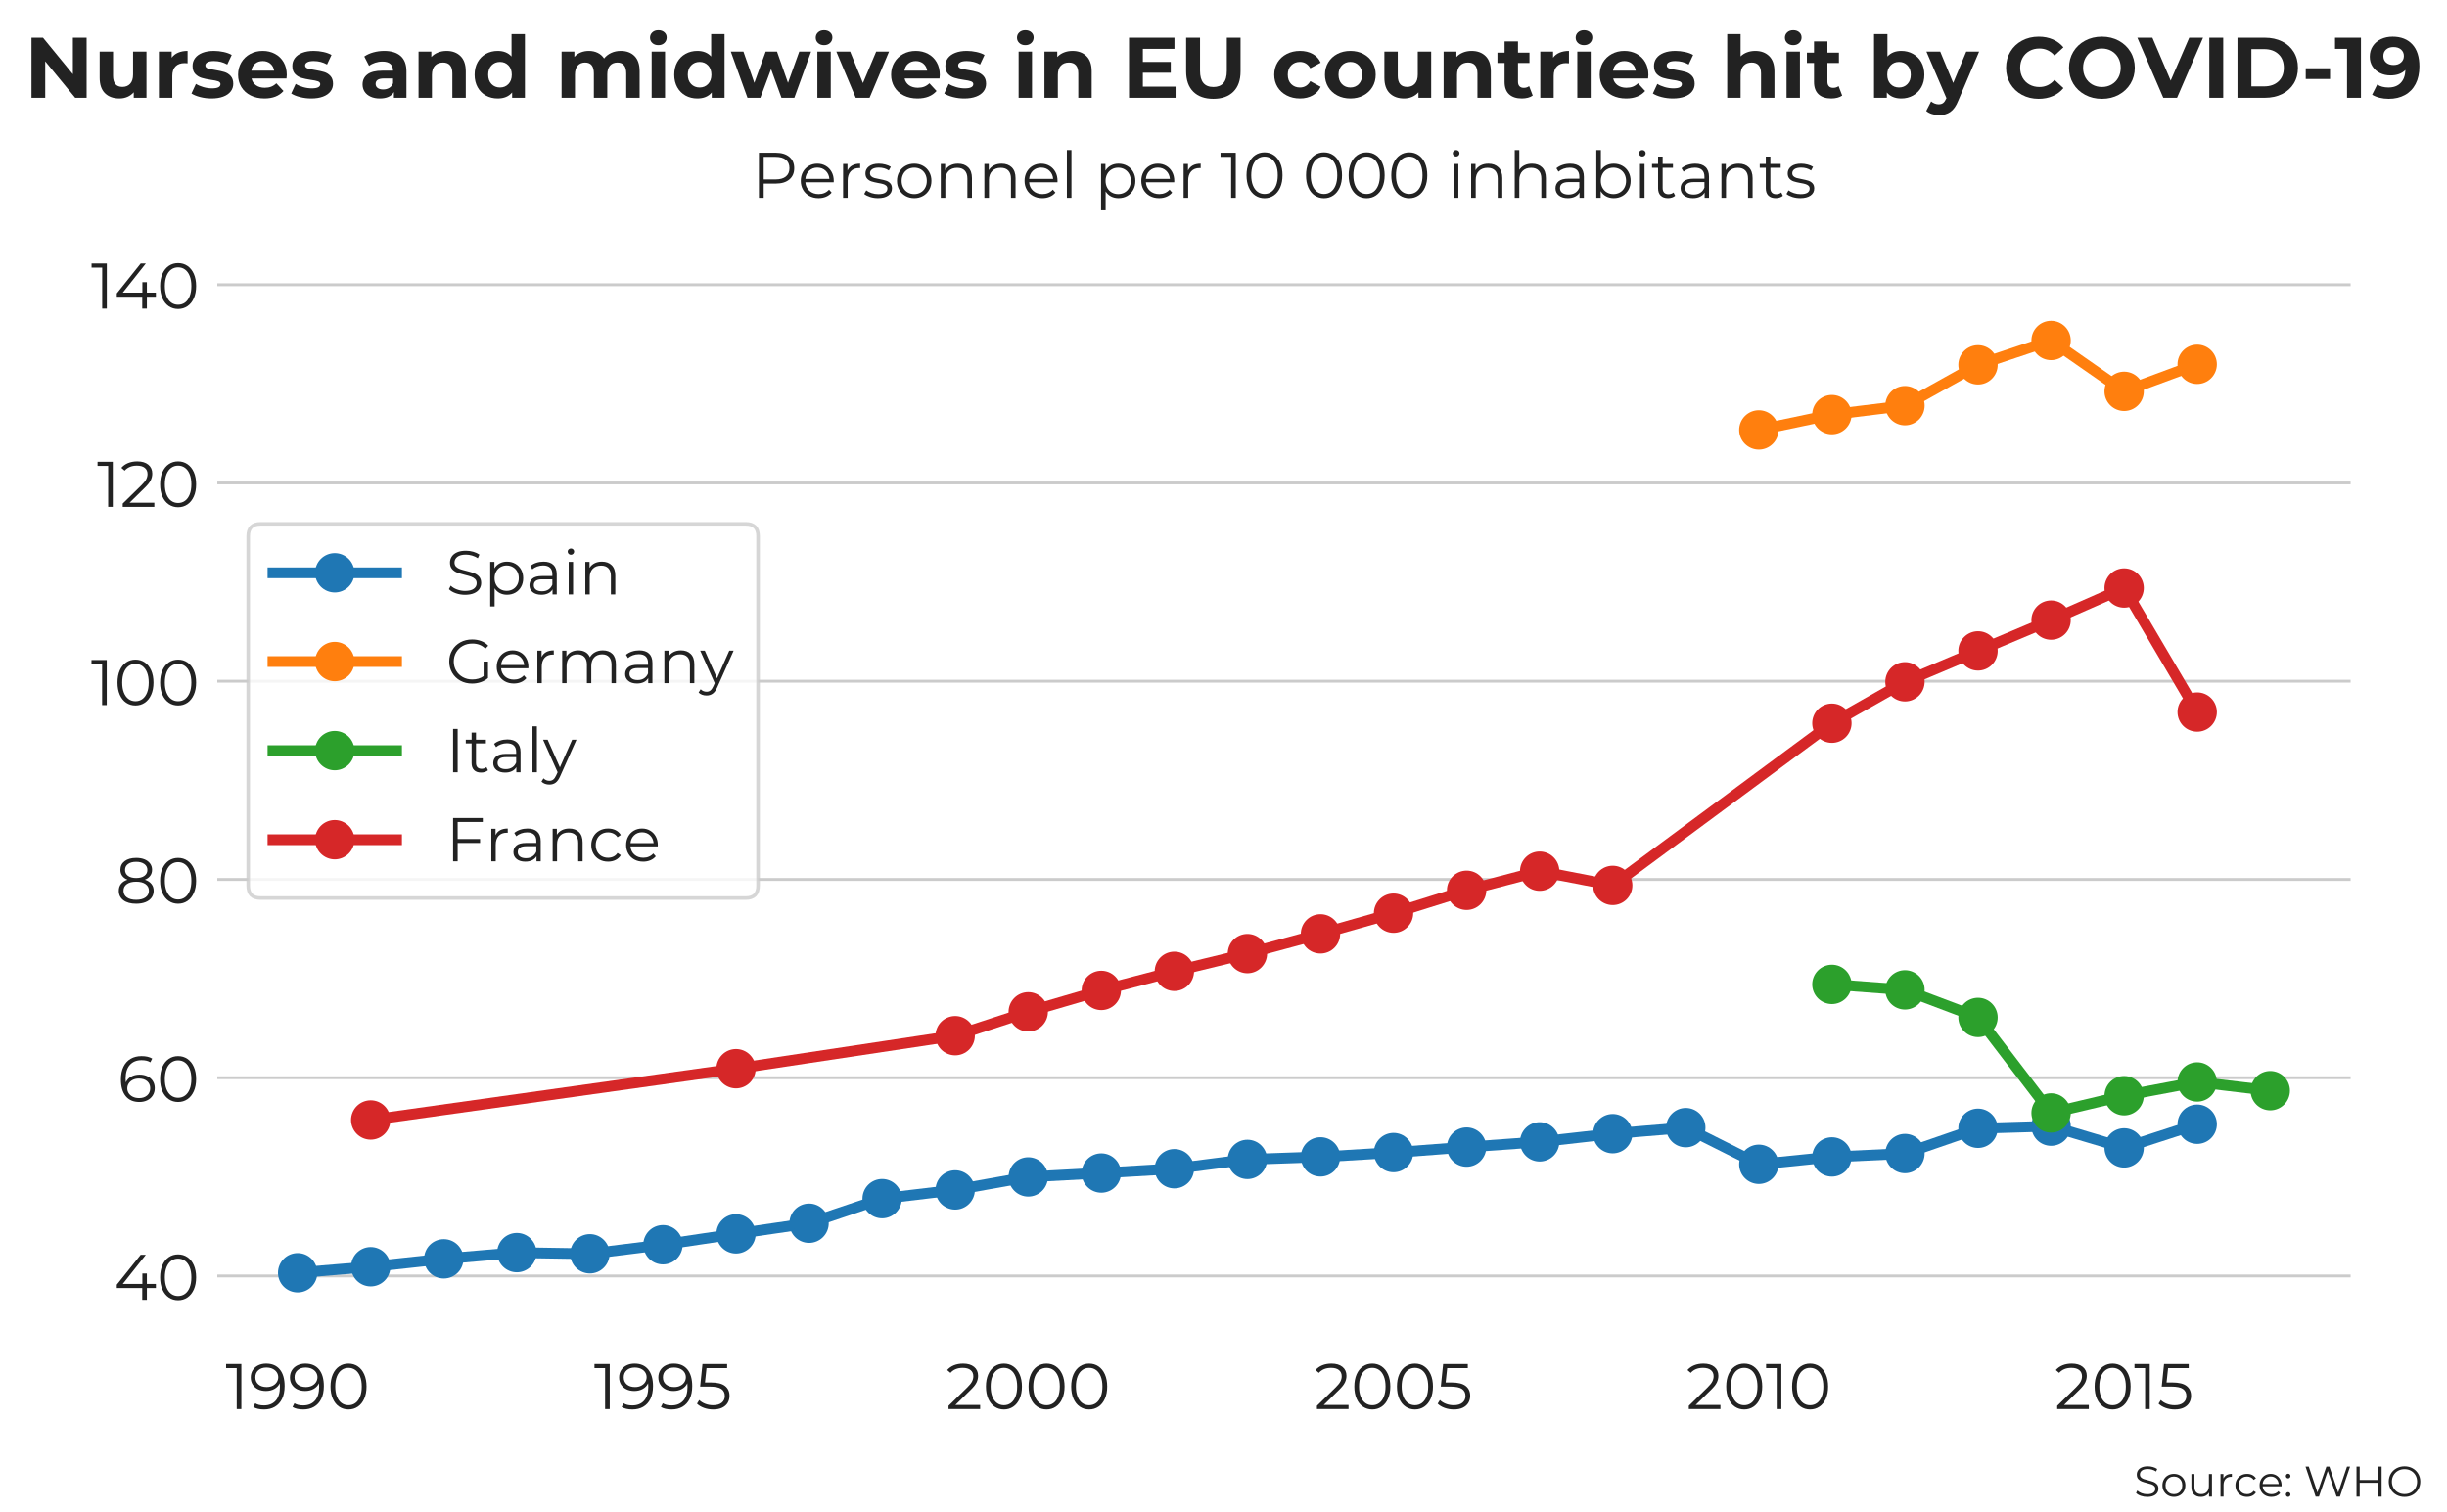 <?xml version="1.0" encoding="utf-8" standalone="no"?>
<!DOCTYPE svg PUBLIC "-//W3C//DTD SVG 1.1//EN"
  "http://www.w3.org/Graphics/SVG/1.1/DTD/svg11.dtd">
<!-- Created with matplotlib (http://matplotlib.org/) -->
<svg height="422.64pt" version="1.1" viewBox="0 0 684 422.64" width="684pt" xmlns="http://www.w3.org/2000/svg" xmlns:xlink="http://www.w3.org/1999/xlink">
 <defs>
  <style type="text/css">
*{stroke-linecap:butt;stroke-linejoin:round;}
  </style>
 </defs>
 <g id="figure_1">
  <g id="patch_1">
   <path d="M 0 422.64 
L 684 422.64 
L 684 0 
L 0 0 
z
" style="fill:#ffffff;"/>
  </g>
  <g id="axes_1">
   <g id="patch_2">
    <path d="M 60.74 370.58 
L 657.06 370.58 
L 657.06 26.94 
L 60.74 26.94 
z
" style="fill:#ffffff;"/>
   </g>
   <g id="matplotlib.axis_1">
    <g id="xtick_1">
     <g id="line2d_1"/>
     <g id="text_1">
      <!-- 1990 -->
      <defs>
       <path d="M 24.594 70 
L 24.594 0 
L 17.406 0 
L 17.406 63.594 
L 0.906 63.594 
L 0.906 70 
z
" id="Montserrat-Regular-31"/>
       <path d="M 27 70.594 
Q 40.906 70.594 48.297 61.438 
Q 55.703 52.297 55.703 35.594 
Q 55.703 23.906 51.703 15.797 
Q 47.703 7.703 40.5 3.547 
Q 33.297 -0.594 23.703 -0.594 
Q 13.297 -0.594 7.094 3.203 
L 10 9 
Q 15 5.703 23.594 5.703 
Q 35.203 5.703 41.797 13.047 
Q 48.406 20.406 48.406 34.406 
Q 48.406 37 48.094 40.094 
Q 45.5 34.406 39.797 31.25 
Q 34.094 28.094 26.703 28.094 
Q 19.797 28.094 14.438 30.688 
Q 9.094 33.297 6.094 38.047 
Q 3.094 42.797 3.094 49.094 
Q 3.094 55.5 6.188 60.391 
Q 9.297 65.297 14.75 67.938 
Q 20.203 70.594 27 70.594 
z
M 27.797 34.203 
Q 33.094 34.203 37.141 36.203 
Q 41.203 38.203 43.5 41.703 
Q 45.797 45.203 45.797 49.5 
Q 45.797 53.5 43.641 56.891 
Q 41.5 60.297 37.297 62.391 
Q 33.094 64.5 27.297 64.5 
Q 19.703 64.5 14.953 60.344 
Q 10.203 56.203 10.203 49.297 
Q 10.203 42.406 14.953 38.297 
Q 19.703 34.203 27.797 34.203 
z
" id="Montserrat-Regular-39"/>
       <path d="M 33.094 -0.594 
Q 25 -0.594 18.641 3.703 
Q 12.297 8 8.75 16.047 
Q 5.203 24.094 5.203 35 
Q 5.203 45.906 8.75 53.953 
Q 12.297 62 18.641 66.297 
Q 25 70.594 33.094 70.594 
Q 41.203 70.594 47.547 66.297 
Q 53.906 62 57.5 53.953 
Q 61.094 45.906 61.094 35 
Q 61.094 24.094 57.5 16.047 
Q 53.906 8 47.547 3.703 
Q 41.203 -0.594 33.094 -0.594 
z
M 33.094 6 
Q 39.203 6 43.844 9.391 
Q 48.5 12.797 51.094 19.297 
Q 53.703 25.797 53.703 35 
Q 53.703 44.203 51.094 50.703 
Q 48.5 57.203 43.844 60.594 
Q 39.203 64 33.094 64 
Q 27 64 22.344 60.594 
Q 17.703 57.203 15.094 50.703 
Q 12.5 44.203 12.5 35 
Q 12.5 25.797 15.094 19.297 
Q 17.703 12.797 22.344 9.391 
Q 27 6 33.094 6 
z
" id="Montserrat-Regular-30"/>
      </defs>
      <g style="fill:#222222;" transform="translate(63.034 393.937)scale(0.18 -0.18)">
       <use xlink:href="#Montserrat-Regular-31"/>
       <use x="36.1" xlink:href="#Montserrat-Regular-39"/>
       <use x="97" xlink:href="#Montserrat-Regular-39"/>
       <use x="157.9" xlink:href="#Montserrat-Regular-30"/>
      </g>
     </g>
    </g>
    <g id="xtick_2">
     <g id="line2d_2"/>
     <g id="text_2">
      <!-- 1995 -->
      <defs>
       <path d="M 23.594 41.297 
Q 38.797 41.297 45.75 35.844 
Q 52.703 30.406 52.703 20.594 
Q 52.703 14.5 49.844 9.703 
Q 47 4.906 41.297 2.156 
Q 35.594 -0.594 27.297 -0.594 
Q 19.797 -0.594 13.047 1.844 
Q 6.297 4.297 2.203 8.406 
L 5.703 14.094 
Q 9.203 10.5 14.891 8.25 
Q 20.594 6 27.203 6 
Q 35.906 6 40.656 9.891 
Q 45.406 13.797 45.406 20.297 
Q 45.406 27.5 40.047 31.203 
Q 34.703 34.906 22 34.906 
L 7.094 34.906 
L 10.703 70 
L 49 70 
L 49 63.594 
L 17 63.594 
L 14.594 41.297 
L 23.594 41.297 
z
" id="Montserrat-Regular-35"/>
      </defs>
      <g style="fill:#222222;" transform="translate(166.009 393.937)scale(0.18 -0.18)">
       <use xlink:href="#Montserrat-Regular-31"/>
       <use x="36.1" xlink:href="#Montserrat-Regular-39"/>
       <use x="97" xlink:href="#Montserrat-Regular-39"/>
       <use x="157.9" xlink:href="#Montserrat-Regular-35"/>
      </g>
     </g>
    </g>
    <g id="xtick_3">
     <g id="line2d_3"/>
     <g id="text_3">
      <!-- 2000 -->
      <defs>
       <path d="M 53 6.406 
L 53 0 
L 3.906 0 
L 3.906 5.094 
L 33 33.594 
Q 38.5 39 40.453 42.953 
Q 42.406 46.906 42.406 50.906 
Q 42.406 57.094 38.156 60.547 
Q 33.906 64 26 64 
Q 13.703 64 6.906 56.203 
L 1.797 60.594 
Q 5.906 65.406 12.25 68 
Q 18.594 70.594 26.594 70.594 
Q 37.297 70.594 43.547 65.547 
Q 49.797 60.5 49.797 51.703 
Q 49.797 46.297 47.391 41.297 
Q 45 36.297 38.297 29.797 
L 14.5 6.406 
z
" id="Montserrat-Regular-32"/>
      </defs>
      <g style="fill:#222222;" transform="translate(264.437 393.937)scale(0.18 -0.18)">
       <use xlink:href="#Montserrat-Regular-32"/>
       <use x="56.8" xlink:href="#Montserrat-Regular-30"/>
       <use x="123" xlink:href="#Montserrat-Regular-30"/>
       <use x="189.2" xlink:href="#Montserrat-Regular-30"/>
      </g>
     </g>
    </g>
    <g id="xtick_4">
     <g id="line2d_4"/>
     <g id="text_4">
      <!-- 2005 -->
      <g style="fill:#222222;" transform="translate(367.411 393.937)scale(0.18 -0.18)">
       <use xlink:href="#Montserrat-Regular-32"/>
       <use x="56.8" xlink:href="#Montserrat-Regular-30"/>
       <use x="123" xlink:href="#Montserrat-Regular-30"/>
       <use x="189.2" xlink:href="#Montserrat-Regular-35"/>
      </g>
     </g>
    </g>
    <g id="xtick_5">
     <g id="line2d_5"/>
     <g id="text_5">
      <!-- 2010 -->
      <g style="fill:#222222;" transform="translate(471.366 393.937)scale(0.18 -0.18)">
       <use xlink:href="#Montserrat-Regular-32"/>
       <use x="56.8" xlink:href="#Montserrat-Regular-30"/>
       <use x="123" xlink:href="#Montserrat-Regular-31"/>
       <use x="159.1" xlink:href="#Montserrat-Regular-30"/>
      </g>
     </g>
    </g>
    <g id="xtick_6">
     <g id="line2d_6"/>
     <g id="text_6">
      <!-- 2015 -->
      <g style="fill:#222222;" transform="translate(574.34 393.937)scale(0.18 -0.18)">
       <use xlink:href="#Montserrat-Regular-32"/>
       <use x="56.8" xlink:href="#Montserrat-Regular-30"/>
       <use x="123" xlink:href="#Montserrat-Regular-31"/>
       <use x="159.1" xlink:href="#Montserrat-Regular-35"/>
      </g>
     </g>
    </g>
   </g>
   <g id="matplotlib.axis_2">
    <g id="ytick_1">
     <g id="line2d_7">
      <path clip-path="url(#p9bf5526746)" d="M 60.74 356.724 
L 657.06 356.724 
" style="fill:none;stroke:#cbcbcb;stroke-linecap:square;stroke-width:0.8;"/>
     </g>
     <g id="line2d_8"/>
     <g id="text_7">
      <!-- 40 -->
      <defs>
       <path d="M 64.703 18.406 
L 50.703 18.406 
L 50.703 0 
L 43.5 0 
L 43.5 18.406 
L 4 18.406 
L 4 23.594 
L 41.094 70 
L 49.094 70 
L 13.297 24.797 
L 43.703 24.797 
L 43.703 41 
L 50.703 41 
L 50.703 24.797 
L 64.703 24.797 
z
" id="Montserrat-Regular-34"/>
      </defs>
      <g style="fill:#222222;" transform="translate(31.927 363.402)scale(0.18 -0.18)">
       <use xlink:href="#Montserrat-Regular-34"/>
       <use x="66.1" xlink:href="#Montserrat-Regular-30"/>
      </g>
     </g>
    </g>
    <g id="ytick_2">
     <g id="line2d_9">
      <path clip-path="url(#p9bf5526746)" d="M 60.74 301.298 
L 657.06 301.298 
" style="fill:none;stroke:#cbcbcb;stroke-linecap:square;stroke-width:0.8;"/>
     </g>
     <g id="line2d_10"/>
     <g id="text_8">
      <!-- 60 -->
      <defs>
       <path d="M 34.203 41.906 
Q 41.094 41.906 46.438 39.297 
Q 51.797 36.703 54.797 31.953 
Q 57.797 27.203 57.797 20.906 
Q 57.797 14.5 54.688 9.594 
Q 51.594 4.703 46.141 2.047 
Q 40.703 -0.594 33.906 -0.594 
Q 20 -0.594 12.594 8.547 
Q 5.203 17.703 5.203 34.406 
Q 5.203 46.094 9.203 54.188 
Q 13.203 62.297 20.391 66.438 
Q 27.594 70.594 37.203 70.594 
Q 47.594 70.594 53.797 66.797 
L 50.906 61 
Q 45.906 64.297 37.297 64.297 
Q 25.703 64.297 19.094 56.938 
Q 12.5 49.594 12.5 35.594 
Q 12.5 33.094 12.797 29.906 
Q 15.406 35.594 21.094 38.75 
Q 26.797 41.906 34.203 41.906 
z
M 33.594 5.5 
Q 41.203 5.5 45.953 9.641 
Q 50.703 13.797 50.703 20.703 
Q 50.703 27.594 45.953 31.688 
Q 41.203 35.797 33.094 35.797 
Q 27.797 35.797 23.75 33.797 
Q 19.703 31.797 17.391 28.297 
Q 15.094 24.797 15.094 20.5 
Q 15.094 16.5 17.25 13.094 
Q 19.406 9.703 23.594 7.594 
Q 27.797 5.5 33.594 5.5 
z
" id="Montserrat-Regular-36"/>
      </defs>
      <g style="fill:#222222;" transform="translate(32.86 307.976)scale(0.18 -0.18)">
       <use xlink:href="#Montserrat-Regular-36"/>
       <use x="60.9" xlink:href="#Montserrat-Regular-30"/>
      </g>
     </g>
    </g>
    <g id="ytick_3">
     <g id="line2d_11">
      <path clip-path="url(#p9bf5526746)" d="M 60.74 245.872 
L 657.06 245.872 
" style="fill:none;stroke:#cbcbcb;stroke-linecap:square;stroke-width:0.8;"/>
     </g>
     <g id="line2d_12"/>
     <g id="text_9">
      <!-- 80 -->
      <defs>
       <path d="M 45.297 36.703 
Q 51.906 34.5 55.453 30.094 
Q 59 25.703 59 19.5 
Q 59 13.406 55.703 8.844 
Q 52.406 4.297 46.25 1.844 
Q 40.094 -0.594 31.797 -0.594 
Q 19.203 -0.594 12 4.797 
Q 4.797 10.203 4.797 19.5 
Q 4.797 25.797 8.25 30.141 
Q 11.703 34.5 18.297 36.703 
Q 12.906 38.797 10.094 42.75 
Q 7.297 46.703 7.297 52.094 
Q 7.297 60.594 13.938 65.594 
Q 20.594 70.594 31.797 70.594 
Q 39.203 70.594 44.75 68.344 
Q 50.297 66.094 53.391 61.891 
Q 56.5 57.703 56.5 52.094 
Q 56.5 46.703 53.594 42.75 
Q 50.703 38.797 45.297 36.703 
z
M 14.5 51.906 
Q 14.5 46.094 19.094 42.688 
Q 23.703 39.297 31.797 39.297 
Q 39.906 39.297 44.547 42.688 
Q 49.203 46.094 49.203 51.797 
Q 49.203 57.703 44.453 61.094 
Q 39.703 64.5 31.797 64.5 
Q 23.797 64.5 19.141 61.094 
Q 14.5 57.703 14.5 51.906 
z
M 31.797 5.5 
Q 41.094 5.5 46.344 9.297 
Q 51.594 13.094 51.594 19.594 
Q 51.594 26.094 46.344 29.844 
Q 41.094 33.594 31.797 33.594 
Q 22.594 33.594 17.344 29.844 
Q 12.094 26.094 12.094 19.594 
Q 12.094 13 17.297 9.25 
Q 22.5 5.5 31.797 5.5 
z
" id="Montserrat-Regular-38"/>
      </defs>
      <g style="fill:#222222;" transform="translate(32.34 252.55)scale(0.18 -0.18)">
       <use xlink:href="#Montserrat-Regular-38"/>
       <use x="63.8" xlink:href="#Montserrat-Regular-30"/>
      </g>
     </g>
    </g>
    <g id="ytick_4">
     <g id="line2d_13">
      <path clip-path="url(#p9bf5526746)" d="M 60.74 190.446 
L 657.06 190.446 
" style="fill:none;stroke:#cbcbcb;stroke-linecap:square;stroke-width:0.8;"/>
     </g>
     <g id="line2d_14"/>
     <g id="text_10">
      <!-- 100 -->
      <g style="fill:#222222;" transform="translate(25.41 197.124)scale(0.18 -0.18)">
       <use xlink:href="#Montserrat-Regular-31"/>
       <use x="36.1" xlink:href="#Montserrat-Regular-30"/>
       <use x="102.3" xlink:href="#Montserrat-Regular-30"/>
      </g>
     </g>
    </g>
    <g id="ytick_5">
     <g id="line2d_15">
      <path clip-path="url(#p9bf5526746)" d="M 60.74 135.02 
L 657.06 135.02 
" style="fill:none;stroke:#cbcbcb;stroke-linecap:square;stroke-width:0.8;"/>
     </g>
     <g id="line2d_16"/>
     <g id="text_11">
      <!-- 120 -->
      <g style="fill:#222222;" transform="translate(27.103 141.699)scale(0.18 -0.18)">
       <use xlink:href="#Montserrat-Regular-31"/>
       <use x="36.1" xlink:href="#Montserrat-Regular-32"/>
       <use x="92.9" xlink:href="#Montserrat-Regular-30"/>
      </g>
     </g>
    </g>
    <g id="ytick_6">
     <g id="line2d_17">
      <path clip-path="url(#p9bf5526746)" d="M 60.74 79.595 
L 657.06 79.595 
" style="fill:none;stroke:#cbcbcb;stroke-linecap:square;stroke-width:0.8;"/>
     </g>
     <g id="line2d_18"/>
     <g id="text_12">
      <!-- 140 -->
      <g style="fill:#222222;" transform="translate(25.43 86.273)scale(0.18 -0.18)">
       <use xlink:href="#Montserrat-Regular-31"/>
       <use x="36.1" xlink:href="#Montserrat-Regular-34"/>
       <use x="102.2" xlink:href="#Montserrat-Regular-30"/>
      </g>
     </g>
    </g>
   </g>
   <g id="line2d_19">
    <path clip-path="url(#p9bf5526746)" d="M 614.174 314.303 
L 593.752 320.921 
L 573.33 314.841 
L 552.908 315.437 
L 532.486 322.498 
L 512.064 323.446 
L 491.642 325.502 
L 471.221 315.257 
L 450.799 316.942 
L 430.377 319.231 
L 409.955 320.694 
L 389.533 322.224 
L 369.111 323.432 
L 348.689 324.136 
L 328.267 326.741 
L 307.845 327.946 
L 287.423 329.033 
L 267.001 332.674 
L 246.579 335.107 
L 226.158 341.98 
L 205.736 344.951 
L 185.314 347.991 
L 164.892 350.521 
L 144.47 350.194 
L 124.048 351.935 
L 103.626 354.141 
L 83.204 355.826 
" style="fill:none;stroke:#1f77b4;stroke-linecap:square;stroke-width:3;"/>
    <defs>
     <path d="M 0 5 
C 1.326 5 2.598 4.473 3.536 3.536 
C 4.473 2.598 5 1.326 5 0 
C 5 -1.326 4.473 -2.598 3.536 -3.536 
C 2.598 -4.473 1.326 -5 0 -5 
C -1.326 -5 -2.598 -4.473 -3.536 -3.536 
C -4.473 -2.598 -5 -1.326 -5 0 
C -5 1.326 -4.473 2.598 -3.536 3.536 
C -2.598 4.473 -1.326 5 0 5 
z
" id="m187b5710cb" style="stroke:#1f77b4;"/>
    </defs>
    <g clip-path="url(#p9bf5526746)">
     <use style="fill:#1f77b4;stroke:#1f77b4;" x="614.174" xlink:href="#m187b5710cb" y="314.303"/>
     <use style="fill:#1f77b4;stroke:#1f77b4;" x="593.752" xlink:href="#m187b5710cb" y="320.921"/>
     <use style="fill:#1f77b4;stroke:#1f77b4;" x="573.33" xlink:href="#m187b5710cb" y="314.841"/>
     <use style="fill:#1f77b4;stroke:#1f77b4;" x="552.908" xlink:href="#m187b5710cb" y="315.437"/>
     <use style="fill:#1f77b4;stroke:#1f77b4;" x="532.486" xlink:href="#m187b5710cb" y="322.498"/>
     <use style="fill:#1f77b4;stroke:#1f77b4;" x="512.064" xlink:href="#m187b5710cb" y="323.446"/>
     <use style="fill:#1f77b4;stroke:#1f77b4;" x="491.642" xlink:href="#m187b5710cb" y="325.502"/>
     <use style="fill:#1f77b4;stroke:#1f77b4;" x="471.221" xlink:href="#m187b5710cb" y="315.257"/>
     <use style="fill:#1f77b4;stroke:#1f77b4;" x="450.799" xlink:href="#m187b5710cb" y="316.942"/>
     <use style="fill:#1f77b4;stroke:#1f77b4;" x="430.377" xlink:href="#m187b5710cb" y="319.231"/>
     <use style="fill:#1f77b4;stroke:#1f77b4;" x="409.955" xlink:href="#m187b5710cb" y="320.694"/>
     <use style="fill:#1f77b4;stroke:#1f77b4;" x="389.533" xlink:href="#m187b5710cb" y="322.224"/>
     <use style="fill:#1f77b4;stroke:#1f77b4;" x="369.111" xlink:href="#m187b5710cb" y="323.432"/>
     <use style="fill:#1f77b4;stroke:#1f77b4;" x="348.689" xlink:href="#m187b5710cb" y="324.136"/>
     <use style="fill:#1f77b4;stroke:#1f77b4;" x="328.267" xlink:href="#m187b5710cb" y="326.741"/>
     <use style="fill:#1f77b4;stroke:#1f77b4;" x="307.845" xlink:href="#m187b5710cb" y="327.946"/>
     <use style="fill:#1f77b4;stroke:#1f77b4;" x="287.423" xlink:href="#m187b5710cb" y="329.033"/>
     <use style="fill:#1f77b4;stroke:#1f77b4;" x="267.001" xlink:href="#m187b5710cb" y="332.674"/>
     <use style="fill:#1f77b4;stroke:#1f77b4;" x="246.579" xlink:href="#m187b5710cb" y="335.107"/>
     <use style="fill:#1f77b4;stroke:#1f77b4;" x="226.158" xlink:href="#m187b5710cb" y="341.98"/>
     <use style="fill:#1f77b4;stroke:#1f77b4;" x="205.736" xlink:href="#m187b5710cb" y="344.951"/>
     <use style="fill:#1f77b4;stroke:#1f77b4;" x="185.314" xlink:href="#m187b5710cb" y="347.991"/>
     <use style="fill:#1f77b4;stroke:#1f77b4;" x="164.892" xlink:href="#m187b5710cb" y="350.521"/>
     <use style="fill:#1f77b4;stroke:#1f77b4;" x="144.47" xlink:href="#m187b5710cb" y="350.194"/>
     <use style="fill:#1f77b4;stroke:#1f77b4;" x="124.048" xlink:href="#m187b5710cb" y="351.935"/>
     <use style="fill:#1f77b4;stroke:#1f77b4;" x="103.626" xlink:href="#m187b5710cb" y="354.141"/>
     <use style="fill:#1f77b4;stroke:#1f77b4;" x="83.204" xlink:href="#m187b5710cb" y="355.826"/>
    </g>
   </g>
   <g id="line2d_20">
    <path clip-path="url(#p9bf5526746)" d="M 614.174 101.856 
L 593.752 109.411 
L 573.33 95.189 
L 552.908 102.003 
L 532.486 113.413 
L 512.064 115.915 
L 491.642 120.199 
" style="fill:none;stroke:#ff7f0e;stroke-linecap:square;stroke-width:3;"/>
    <defs>
     <path d="M 0 5 
C 1.326 5 2.598 4.473 3.536 3.536 
C 4.473 2.598 5 1.326 5 0 
C 5 -1.326 4.473 -2.598 3.536 -3.536 
C 2.598 -4.473 1.326 -5 0 -5 
C -1.326 -5 -2.598 -4.473 -3.536 -3.536 
C -4.473 -2.598 -5 -1.326 -5 0 
C -5 1.326 -4.473 2.598 -3.536 3.536 
C -2.598 4.473 -1.326 5 0 5 
z
" id="mc6647654a7" style="stroke:#ff7f0e;"/>
    </defs>
    <g clip-path="url(#p9bf5526746)">
     <use style="fill:#ff7f0e;stroke:#ff7f0e;" x="614.174" xlink:href="#mc6647654a7" y="101.856"/>
     <use style="fill:#ff7f0e;stroke:#ff7f0e;" x="593.752" xlink:href="#mc6647654a7" y="109.411"/>
     <use style="fill:#ff7f0e;stroke:#ff7f0e;" x="573.33" xlink:href="#mc6647654a7" y="95.189"/>
     <use style="fill:#ff7f0e;stroke:#ff7f0e;" x="552.908" xlink:href="#mc6647654a7" y="102.003"/>
     <use style="fill:#ff7f0e;stroke:#ff7f0e;" x="532.486" xlink:href="#mc6647654a7" y="113.413"/>
     <use style="fill:#ff7f0e;stroke:#ff7f0e;" x="512.064" xlink:href="#mc6647654a7" y="115.915"/>
     <use style="fill:#ff7f0e;stroke:#ff7f0e;" x="491.642" xlink:href="#mc6647654a7" y="120.199"/>
    </g>
   </g>
   <g id="line2d_21">
    <path clip-path="url(#p9bf5526746)" d="M 634.596 304.92 
L 614.174 302.489 
L 593.752 306.33 
L 573.33 311.147 
L 552.908 284.448 
L 532.486 276.739 
L 512.064 275.209 
" style="fill:none;stroke:#2ca02c;stroke-linecap:square;stroke-width:3;"/>
    <defs>
     <path d="M 0 5 
C 1.326 5 2.598 4.473 3.536 3.536 
C 4.473 2.598 5 1.326 5 0 
C 5 -1.326 4.473 -2.598 3.536 -3.536 
C 2.598 -4.473 1.326 -5 0 -5 
C -1.326 -5 -2.598 -4.473 -3.536 -3.536 
C -4.473 -2.598 -5 -1.326 -5 0 
C -5 1.326 -4.473 2.598 -3.536 3.536 
C -2.598 4.473 -1.326 5 0 5 
z
" id="m53c7c0cece" style="stroke:#2ca02c;"/>
    </defs>
    <g clip-path="url(#p9bf5526746)">
     <use style="fill:#2ca02c;stroke:#2ca02c;" x="634.596" xlink:href="#m53c7c0cece" y="304.92"/>
     <use style="fill:#2ca02c;stroke:#2ca02c;" x="614.174" xlink:href="#m53c7c0cece" y="302.489"/>
     <use style="fill:#2ca02c;stroke:#2ca02c;" x="593.752" xlink:href="#m53c7c0cece" y="306.33"/>
     <use style="fill:#2ca02c;stroke:#2ca02c;" x="573.33" xlink:href="#m53c7c0cece" y="311.147"/>
     <use style="fill:#2ca02c;stroke:#2ca02c;" x="552.908" xlink:href="#m53c7c0cece" y="284.448"/>
     <use style="fill:#2ca02c;stroke:#2ca02c;" x="532.486" xlink:href="#m53c7c0cece" y="276.739"/>
     <use style="fill:#2ca02c;stroke:#2ca02c;" x="512.064" xlink:href="#m53c7c0cece" y="275.209"/>
    </g>
   </g>
   <g id="line2d_22">
    <path clip-path="url(#p9bf5526746)" d="M 614.174 199.073 
L 593.752 164.388 
L 573.33 173.367 
L 552.908 181.977 
L 532.486 190.61 
L 512.064 202.188 
L 450.799 247.535 
L 430.377 243.558 
L 409.955 248.904 
L 389.533 255.303 
L 369.111 261.089 
L 348.689 266.598 
L 328.267 271.559 
L 307.845 276.891 
L 287.423 282.874 
L 267.001 289.547 
L 205.736 298.779 
L 103.626 313.117 
" style="fill:none;stroke:#d62728;stroke-linecap:square;stroke-width:3;"/>
    <defs>
     <path d="M 0 5 
C 1.326 5 2.598 4.473 3.536 3.536 
C 4.473 2.598 5 1.326 5 0 
C 5 -1.326 4.473 -2.598 3.536 -3.536 
C 2.598 -4.473 1.326 -5 0 -5 
C -1.326 -5 -2.598 -4.473 -3.536 -3.536 
C -4.473 -2.598 -5 -1.326 -5 0 
C -5 1.326 -4.473 2.598 -3.536 3.536 
C -2.598 4.473 -1.326 5 0 5 
z
" id="m4d9d5a3d3b" style="stroke:#d62728;"/>
    </defs>
    <g clip-path="url(#p9bf5526746)">
     <use style="fill:#d62728;stroke:#d62728;" x="614.174" xlink:href="#m4d9d5a3d3b" y="199.073"/>
     <use style="fill:#d62728;stroke:#d62728;" x="593.752" xlink:href="#m4d9d5a3d3b" y="164.388"/>
     <use style="fill:#d62728;stroke:#d62728;" x="573.33" xlink:href="#m4d9d5a3d3b" y="173.367"/>
     <use style="fill:#d62728;stroke:#d62728;" x="552.908" xlink:href="#m4d9d5a3d3b" y="181.977"/>
     <use style="fill:#d62728;stroke:#d62728;" x="532.486" xlink:href="#m4d9d5a3d3b" y="190.61"/>
     <use style="fill:#d62728;stroke:#d62728;" x="512.064" xlink:href="#m4d9d5a3d3b" y="202.188"/>
     <use style="fill:#d62728;stroke:#d62728;" x="450.799" xlink:href="#m4d9d5a3d3b" y="247.535"/>
     <use style="fill:#d62728;stroke:#d62728;" x="430.377" xlink:href="#m4d9d5a3d3b" y="243.558"/>
     <use style="fill:#d62728;stroke:#d62728;" x="409.955" xlink:href="#m4d9d5a3d3b" y="248.904"/>
     <use style="fill:#d62728;stroke:#d62728;" x="389.533" xlink:href="#m4d9d5a3d3b" y="255.303"/>
     <use style="fill:#d62728;stroke:#d62728;" x="369.111" xlink:href="#m4d9d5a3d3b" y="261.089"/>
     <use style="fill:#d62728;stroke:#d62728;" x="348.689" xlink:href="#m4d9d5a3d3b" y="266.598"/>
     <use style="fill:#d62728;stroke:#d62728;" x="328.267" xlink:href="#m4d9d5a3d3b" y="271.559"/>
     <use style="fill:#d62728;stroke:#d62728;" x="307.845" xlink:href="#m4d9d5a3d3b" y="276.891"/>
     <use style="fill:#d62728;stroke:#d62728;" x="287.423" xlink:href="#m4d9d5a3d3b" y="282.874"/>
     <use style="fill:#d62728;stroke:#d62728;" x="267.001" xlink:href="#m4d9d5a3d3b" y="289.547"/>
     <use style="fill:#d62728;stroke:#d62728;" x="205.736" xlink:href="#m4d9d5a3d3b" y="298.779"/>
     <use style="fill:#d62728;stroke:#d62728;" x="103.626" xlink:href="#m4d9d5a3d3b" y="313.117"/>
    </g>
   </g>
   <g id="text_13">
    <!-- Personnel per 10 000 inhabitants -->
    <defs>
     <path d="M 37.594 70 
Q 51 70 58.594 63.594 
Q 66.203 57.203 66.203 46 
Q 66.203 34.797 58.594 28.438 
Q 51 22.094 37.594 22.094 
L 18.797 22.094 
L 18.797 0 
L 11.406 0 
L 11.406 70 
L 37.594 70 
z
M 37.406 28.594 
Q 47.797 28.594 53.297 33.141 
Q 58.797 37.703 58.797 46 
Q 58.797 54.5 53.297 59.047 
Q 47.797 63.594 37.406 63.594 
L 18.797 63.594 
L 18.797 28.594 
L 37.406 28.594 
z
" id="Montserrat-Regular-50"/>
     <path d="M 55.703 24.094 
L 11.703 24.094 
Q 12.297 15.906 18 10.844 
Q 23.703 5.797 32.406 5.797 
Q 37.297 5.797 41.391 7.547 
Q 45.5 9.297 48.5 12.703 
L 52.5 8.094 
Q 49 3.906 43.75 1.703 
Q 38.5 -0.5 32.203 -0.5 
Q 24.094 -0.5 17.844 2.953 
Q 11.594 6.406 8.094 12.5 
Q 4.594 18.594 4.594 26.297 
Q 4.594 34 7.938 40.094 
Q 11.297 46.203 17.141 49.594 
Q 23 53 30.297 53 
Q 37.594 53 43.391 49.594 
Q 49.203 46.203 52.5 40.141 
Q 55.797 34.094 55.797 26.297 
z
M 30.297 46.906 
Q 22.703 46.906 17.547 42.047 
Q 12.406 37.203 11.703 29.406 
L 49 29.406 
Q 48.297 37.203 43.141 42.047 
Q 38 46.906 30.297 46.906 
z
" id="Montserrat-Regular-65"/>
     <path d="M 16.703 42.297 
Q 19.203 47.594 24.141 50.297 
Q 29.094 53 36.406 53 
L 36.406 46.094 
L 34.703 46.203 
Q 26.406 46.203 21.703 41.094 
Q 17 36 17 26.797 
L 17 0 
L 9.906 0 
L 9.906 52.594 
L 16.703 52.594 
L 16.703 42.297 
z
" id="Montserrat-Regular-72"/>
     <path d="M 24 -0.5 
Q 17.594 -0.5 11.75 1.344 
Q 5.906 3.203 2.594 6 
L 5.797 11.594 
Q 9.094 9 14.094 7.344 
Q 19.094 5.703 24.5 5.703 
Q 31.703 5.703 35.141 7.953 
Q 38.594 10.203 38.594 14.297 
Q 38.594 17.203 36.688 18.844 
Q 34.797 20.5 31.891 21.344 
Q 29 22.203 24.203 23 
Q 17.797 24.203 13.891 25.453 
Q 10 26.703 7.25 29.703 
Q 4.5 32.703 4.5 38 
Q 4.5 44.594 10 48.797 
Q 15.5 53 25.297 53 
Q 30.406 53 35.5 51.641 
Q 40.594 50.297 43.906 48.094 
L 40.797 42.406 
Q 34.297 46.906 25.297 46.906 
Q 18.5 46.906 15.047 44.5 
Q 11.594 42.094 11.594 38.203 
Q 11.594 35.203 13.547 33.391 
Q 15.5 31.594 18.391 30.75 
Q 21.297 29.906 26.406 29 
Q 32.703 27.797 36.5 26.594 
Q 40.297 25.406 43 22.5 
Q 45.703 19.594 45.703 14.5 
Q 45.703 7.594 39.953 3.547 
Q 34.203 -0.5 24 -0.5 
z
" id="Montserrat-Regular-73"/>
     <path d="M 31.406 -0.5 
Q 23.797 -0.5 17.688 2.953 
Q 11.594 6.406 8.094 12.5 
Q 4.594 18.594 4.594 26.297 
Q 4.594 34 8.094 40.094 
Q 11.594 46.203 17.688 49.594 
Q 23.797 53 31.406 53 
Q 39 53 45.094 49.594 
Q 51.203 46.203 54.641 40.094 
Q 58.094 34 58.094 26.297 
Q 58.094 18.594 54.641 12.5 
Q 51.203 6.406 45.094 2.953 
Q 39 -0.5 31.406 -0.5 
z
M 31.406 5.797 
Q 37 5.797 41.453 8.344 
Q 45.906 10.906 48.406 15.594 
Q 50.906 20.297 50.906 26.297 
Q 50.906 32.297 48.406 37 
Q 45.906 41.703 41.453 44.25 
Q 37 46.797 31.406 46.797 
Q 25.797 46.797 21.344 44.25 
Q 16.906 41.703 14.344 37 
Q 11.797 32.297 11.797 26.297 
Q 11.797 20.297 14.344 15.594 
Q 16.906 10.906 21.344 8.344 
Q 25.797 5.797 31.406 5.797 
z
" id="Montserrat-Regular-6f"/>
     <path d="M 36.703 53 
Q 46.594 53 52.438 47.25 
Q 58.297 41.5 58.297 30.5 
L 58.297 0 
L 51.203 0 
L 51.203 29.797 
Q 51.203 38 47.094 42.297 
Q 43 46.594 35.406 46.594 
Q 26.906 46.594 21.953 41.547 
Q 17 36.5 17 27.594 
L 17 0 
L 9.906 0 
L 9.906 52.594 
L 16.703 52.594 
L 16.703 42.906 
Q 19.594 47.703 24.75 50.344 
Q 29.906 53 36.703 53 
z
" id="Montserrat-Regular-6e"/>
     <path d="M 9.906 74.203 
L 17 74.203 
L 17 0 
L 9.906 0 
z
" id="Montserrat-Regular-6c"/>
     <path id="Montserrat-Regular-20"/>
     <path d="M 37 53 
Q 44.406 53 50.406 49.641 
Q 56.406 46.297 59.797 40.188 
Q 63.203 34.094 63.203 26.297 
Q 63.203 18.406 59.797 12.297 
Q 56.406 6.203 50.453 2.844 
Q 44.5 -0.5 37 -0.5 
Q 30.594 -0.5 25.438 2.141 
Q 20.297 4.797 17 9.906 
L 17 -19.406 
L 9.906 -19.406 
L 9.906 52.594 
L 16.703 52.594 
L 16.703 42.203 
Q 19.906 47.406 25.156 50.203 
Q 30.406 53 37 53 
z
M 36.5 5.797 
Q 42 5.797 46.5 8.344 
Q 51 10.906 53.547 15.594 
Q 56.094 20.297 56.094 26.297 
Q 56.094 32.297 53.547 36.938 
Q 51 41.594 46.5 44.188 
Q 42 46.797 36.5 46.797 
Q 30.906 46.797 26.453 44.188 
Q 22 41.594 19.453 36.938 
Q 16.906 32.297 16.906 26.297 
Q 16.906 20.297 19.453 15.594 
Q 22 10.906 26.453 8.344 
Q 30.906 5.797 36.5 5.797 
z
" id="Montserrat-Regular-70"/>
     <path d="M 9.906 52.594 
L 17 52.594 
L 17 0 
L 9.906 0 
z
M 13.5 64.094 
Q 11.297 64.094 9.797 65.594 
Q 8.297 67.094 8.297 69.203 
Q 8.297 71.203 9.797 72.703 
Q 11.297 74.203 13.5 74.203 
Q 15.703 74.203 17.203 72.75 
Q 18.703 71.297 18.703 69.297 
Q 18.703 67.094 17.203 65.594 
Q 15.703 64.094 13.5 64.094 
z
" id="Montserrat-Regular-69"/>
     <path d="M 36.703 53 
Q 46.594 53 52.438 47.25 
Q 58.297 41.5 58.297 30.5 
L 58.297 0 
L 51.203 0 
L 51.203 29.797 
Q 51.203 38 47.094 42.297 
Q 43 46.594 35.406 46.594 
Q 26.906 46.594 21.953 41.547 
Q 17 36.5 17 27.594 
L 17 0 
L 9.906 0 
L 9.906 74.203 
L 17 74.203 
L 17 43.406 
Q 19.906 48 25 50.5 
Q 30.094 53 36.703 53 
z
" id="Montserrat-Regular-68"/>
     <path d="M 28.297 53 
Q 38.594 53 44.094 47.844 
Q 49.594 42.703 49.594 32.594 
L 49.594 0 
L 42.797 0 
L 42.797 8.203 
Q 40.406 4.094 35.75 1.797 
Q 31.094 -0.5 24.703 -0.5 
Q 15.906 -0.5 10.703 3.703 
Q 5.5 7.906 5.5 14.797 
Q 5.5 21.5 10.344 25.594 
Q 15.203 29.703 25.797 29.703 
L 42.5 29.703 
L 42.5 32.906 
Q 42.5 39.703 38.703 43.25 
Q 34.906 46.797 27.594 46.797 
Q 22.594 46.797 18 45.141 
Q 13.406 43.5 10.094 40.594 
L 6.906 45.906 
Q 10.906 49.297 16.5 51.141 
Q 22.094 53 28.297 53 
z
M 25.797 5.094 
Q 31.797 5.094 36.094 7.844 
Q 40.406 10.594 42.5 15.797 
L 42.5 24.406 
L 26 24.406 
Q 12.5 24.406 12.5 15 
Q 12.5 10.406 16 7.75 
Q 19.5 5.094 25.797 5.094 
z
" id="Montserrat-Regular-61"/>
     <path d="M 37 53 
Q 44.406 53 50.406 49.641 
Q 56.406 46.297 59.797 40.188 
Q 63.203 34.094 63.203 26.297 
Q 63.203 18.5 59.797 12.391 
Q 56.406 6.297 50.406 2.891 
Q 44.406 -0.5 37 -0.5 
Q 30.406 -0.5 25.156 2.297 
Q 19.906 5.094 16.703 10.406 
L 16.703 0 
L 9.906 0 
L 9.906 74.203 
L 17 74.203 
L 17 42.594 
Q 20.297 47.703 25.438 50.344 
Q 30.594 53 37 53 
z
M 36.5 5.797 
Q 42 5.797 46.5 8.344 
Q 51 10.906 53.547 15.594 
Q 56.094 20.297 56.094 26.297 
Q 56.094 32.297 53.547 37 
Q 51 41.703 46.5 44.25 
Q 42 46.797 36.5 46.797 
Q 30.906 46.797 26.453 44.25 
Q 22 41.703 19.453 37 
Q 16.906 32.297 16.906 26.297 
Q 16.906 20.297 19.453 15.594 
Q 22 10.906 26.453 8.344 
Q 30.906 5.797 36.5 5.797 
z
" id="Montserrat-Regular-62"/>
     <path d="M 37.594 3.203 
Q 35.594 1.406 32.641 0.453 
Q 29.703 -0.5 26.5 -0.5 
Q 19.094 -0.5 15.094 3.5 
Q 11.094 7.5 11.094 14.797 
L 11.094 46.594 
L 1.703 46.594 
L 1.703 52.594 
L 11.094 52.594 
L 11.094 64.094 
L 18.203 64.094 
L 18.203 52.594 
L 34.203 52.594 
L 34.203 46.594 
L 18.203 46.594 
L 18.203 15.203 
Q 18.203 10.5 20.547 8.047 
Q 22.906 5.594 27.297 5.594 
Q 29.5 5.594 31.547 6.297 
Q 33.594 7 35.094 8.297 
z
" id="Montserrat-Regular-74"/>
    </defs>
    <g style="fill:#222222;" transform="translate(210.089 55.304)scale(0.18 -0.18)">
     <use xlink:href="#Montserrat-Regular-50"/>
     <use x="71.8" xlink:href="#Montserrat-Regular-65"/>
     <use x="132.2" xlink:href="#Montserrat-Regular-72"/>
     <use x="172.3" xlink:href="#Montserrat-Regular-73"/>
     <use x="221.2" xlink:href="#Montserrat-Regular-6f"/>
     <use x="283.9" xlink:href="#Montserrat-Regular-6e"/>
     <use x="351.6" xlink:href="#Montserrat-Regular-6e"/>
     <use x="419.3" xlink:href="#Montserrat-Regular-65"/>
     <use x="479.7" xlink:href="#Montserrat-Regular-6c"/>
     <use x="506.6" xlink:href="#Montserrat-Regular-20"/>
     <use x="532.8" xlink:href="#Montserrat-Regular-70"/>
     <use x="600.6" xlink:href="#Montserrat-Regular-65"/>
     <use x="661" xlink:href="#Montserrat-Regular-72"/>
     <use x="701.1" xlink:href="#Montserrat-Regular-20"/>
     <use x="727.3" xlink:href="#Montserrat-Regular-31"/>
     <use x="763.4" xlink:href="#Montserrat-Regular-30"/>
     <use x="829.6" xlink:href="#Montserrat-Regular-20"/>
     <use x="855.8" xlink:href="#Montserrat-Regular-30"/>
     <use x="922" xlink:href="#Montserrat-Regular-30"/>
     <use x="988.2" xlink:href="#Montserrat-Regular-30"/>
     <use x="1054.4" xlink:href="#Montserrat-Regular-20"/>
     <use x="1080.6" xlink:href="#Montserrat-Regular-69"/>
     <use x="1107.5" xlink:href="#Montserrat-Regular-6e"/>
     <use x="1175.2" xlink:href="#Montserrat-Regular-68"/>
     <use x="1242.9" xlink:href="#Montserrat-Regular-61"/>
     <use x="1301.9" xlink:href="#Montserrat-Regular-62"/>
     <use x="1369.7" xlink:href="#Montserrat-Regular-69"/>
     <use x="1396.6" xlink:href="#Montserrat-Regular-74"/>
     <use x="1437.2" xlink:href="#Montserrat-Regular-61"/>
     <use x="1496.2" xlink:href="#Montserrat-Regular-6e"/>
     <use x="1563.9" xlink:href="#Montserrat-Regular-74"/>
     <use x="1604.5" xlink:href="#Montserrat-Regular-73"/>
    </g>
   </g>
   <g id="legend_1">
    <g id="patch_3">
     <path d="M 72.836 251.07 
L 208.449 251.07 
Q 211.905 251.07 211.905 247.614 
L 211.905 149.906 
Q 211.905 146.45 208.449 146.45 
L 72.836 146.45 
Q 69.38 146.45 69.38 149.906 
L 69.38 247.614 
Q 69.38 251.07 72.836 251.07 
z
" style="fill:#ffffff;opacity:0.8;stroke:#cccccc;stroke-linejoin:miter;"/>
    </g>
    <g id="line2d_23">
     <path d="M 76.292 160.137 
L 110.852 160.137 
" style="fill:none;stroke:#1f77b4;stroke-linecap:square;stroke-width:3;"/>
    </g>
    <g id="line2d_24">
     <g>
      <use style="fill:#1f77b4;stroke:#1f77b4;" x="93.572" xlink:href="#m187b5710cb" y="160.137"/>
     </g>
    </g>
    <g id="text_14">
     <!-- Spain -->
     <defs>
      <path d="M 30.703 -0.594 
Q 22.906 -0.594 15.75 1.906 
Q 8.594 4.406 4.703 8.5 
L 7.594 14.203 
Q 11.406 10.406 17.703 8.047 
Q 24 5.703 30.703 5.703 
Q 40.094 5.703 44.797 9.141 
Q 49.5 12.594 49.5 18.094 
Q 49.5 22.297 46.953 24.797 
Q 44.406 27.297 40.703 28.641 
Q 37 30 30.406 31.594 
Q 22.5 33.594 17.797 35.438 
Q 13.094 37.297 9.75 41.094 
Q 6.406 44.906 6.406 51.406 
Q 6.406 56.703 9.203 61.047 
Q 12 65.406 17.797 68 
Q 23.594 70.594 32.203 70.594 
Q 38.203 70.594 43.953 68.938 
Q 49.703 67.297 53.906 64.406 
L 51.406 58.5 
Q 47 61.406 42 62.844 
Q 37 64.297 32.203 64.297 
Q 23 64.297 18.344 60.75 
Q 13.703 57.203 13.703 51.594 
Q 13.703 47.406 16.25 44.844 
Q 18.797 42.297 22.641 40.938 
Q 26.5 39.594 33 38 
Q 40.703 36.094 45.453 34.25 
Q 50.203 32.406 53.5 28.656 
Q 56.797 24.906 56.797 18.5 
Q 56.797 13.203 53.938 8.844 
Q 51.094 4.5 45.188 1.953 
Q 39.297 -0.594 30.703 -0.594 
z
" id="Montserrat-Regular-53"/>
     </defs>
     <g style="fill:#222222;" transform="translate(124.676 166.185)scale(0.173 -0.173)">
      <use xlink:href="#Montserrat-Regular-53"/>
      <use x="61.5" xlink:href="#Montserrat-Regular-70"/>
      <use x="129.3" xlink:href="#Montserrat-Regular-61"/>
      <use x="188.3" xlink:href="#Montserrat-Regular-69"/>
      <use x="215.2" xlink:href="#Montserrat-Regular-6e"/>
     </g>
    </g>
    <g id="line2d_25">
     <path d="M 76.292 184.952 
L 110.852 184.952 
" style="fill:none;stroke:#ff7f0e;stroke-linecap:square;stroke-width:3;"/>
    </g>
    <g id="line2d_26">
     <g>
      <use style="fill:#ff7f0e;stroke:#ff7f0e;" x="93.572" xlink:href="#mc6647654a7" y="184.952"/>
     </g>
    </g>
    <g id="text_15">
     <!-- Germany -->
     <defs>
      <path d="M 60.703 35 
L 67.797 35 
L 67.797 8.297 
Q 62.906 4 56.203 1.703 
Q 49.5 -0.594 42.094 -0.594 
Q 31.594 -0.594 23.188 4 
Q 14.797 8.594 10 16.75 
Q 5.203 24.906 5.203 35 
Q 5.203 45.094 10 53.25 
Q 14.797 61.406 23.188 66 
Q 31.594 70.594 42.203 70.594 
Q 50.203 70.594 56.891 68.047 
Q 63.594 65.5 68.203 60.5 
L 63.594 55.797 
Q 55.297 64 42.5 64 
Q 34 64 27.141 60.25 
Q 20.297 56.5 16.391 49.844 
Q 12.5 43.203 12.5 35 
Q 12.5 26.797 16.391 20.188 
Q 20.297 13.594 27.094 9.797 
Q 33.906 6 42.406 6 
Q 53.203 6 60.703 11.406 
z
" id="Montserrat-Regular-47"/>
      <path d="M 75.5 53 
Q 85.406 53 91.047 47.297 
Q 96.703 41.594 96.703 30.5 
L 96.703 0 
L 89.594 0 
L 89.594 29.797 
Q 89.594 38 85.641 42.297 
Q 81.703 46.594 74.5 46.594 
Q 66.297 46.594 61.594 41.547 
Q 56.906 36.5 56.906 27.594 
L 56.906 0 
L 49.797 0 
L 49.797 29.797 
Q 49.797 38 45.844 42.297 
Q 41.906 46.594 34.594 46.594 
Q 26.5 46.594 21.75 41.547 
Q 17 36.5 17 27.594 
L 17 0 
L 9.906 0 
L 9.906 52.594 
L 16.703 52.594 
L 16.703 43 
Q 19.5 47.797 24.5 50.391 
Q 29.5 53 36 53 
Q 42.594 53 47.438 50.203 
Q 52.297 47.406 54.703 41.906 
Q 57.594 47.094 63.047 50.047 
Q 68.5 53 75.5 53 
z
" id="Montserrat-Regular-6d"/>
      <path d="M 54.094 52.594 
L 27.797 -6.297 
Q 24.594 -13.703 20.391 -16.797 
Q 16.203 -19.906 10.297 -19.906 
Q 6.5 -19.906 3.203 -18.703 
Q -0.094 -17.5 -2.5 -15.094 
L 0.797 -9.797 
Q 4.797 -13.797 10.406 -13.797 
Q 14 -13.797 16.547 -11.797 
Q 19.094 -9.797 21.297 -5 
L 23.594 0.094 
L 0.094 52.594 
L 7.5 52.594 
L 27.297 7.906 
L 47.094 52.594 
z
" id="Montserrat-Regular-79"/>
     </defs>
     <g style="fill:#222222;" transform="translate(124.676 191)scale(0.173 -0.173)">
      <use xlink:href="#Montserrat-Regular-47"/>
      <use x="77.3" xlink:href="#Montserrat-Regular-65"/>
      <use x="137.7" xlink:href="#Montserrat-Regular-72"/>
      <use x="177.8" xlink:href="#Montserrat-Regular-6d"/>
      <use x="283.9" xlink:href="#Montserrat-Regular-61"/>
      <use x="342.9" xlink:href="#Montserrat-Regular-6e"/>
      <use x="410.6" xlink:href="#Montserrat-Regular-79"/>
     </g>
    </g>
    <g id="line2d_27">
     <path d="M 76.292 209.854 
L 110.852 209.854 
" style="fill:none;stroke:#2ca02c;stroke-linecap:square;stroke-width:3;"/>
    </g>
    <g id="line2d_28">
     <g>
      <use style="fill:#2ca02c;stroke:#2ca02c;" x="93.572" xlink:href="#m53c7c0cece" y="209.854"/>
     </g>
    </g>
    <g id="text_16">
     <!-- Italy -->
     <defs>
      <path d="M 11.406 70 
L 18.797 70 
L 18.797 0 
L 11.406 0 
z
" id="Montserrat-Regular-49"/>
     </defs>
     <g style="fill:#222222;" transform="translate(124.676 215.902)scale(0.173 -0.173)">
      <use xlink:href="#Montserrat-Regular-49"/>
      <use x="30.2" xlink:href="#Montserrat-Regular-74"/>
      <use x="70.8" xlink:href="#Montserrat-Regular-61"/>
      <use x="129.8" xlink:href="#Montserrat-Regular-6c"/>
      <use x="156.7" xlink:href="#Montserrat-Regular-79"/>
     </g>
    </g>
    <g id="line2d_29">
     <path d="M 76.292 234.756 
L 110.852 234.756 
" style="fill:none;stroke:#d62728;stroke-linecap:square;stroke-width:3;"/>
    </g>
    <g id="line2d_30">
     <g>
      <use style="fill:#d62728;stroke:#d62728;" x="93.572" xlink:href="#m4d9d5a3d3b" y="234.756"/>
     </g>
    </g>
    <g id="text_17">
     <!-- France -->
     <defs>
      <path d="M 18.797 63.594 
L 18.797 36.094 
L 55 36.094 
L 55 29.703 
L 18.797 29.703 
L 18.797 0 
L 11.406 0 
L 11.406 70 
L 59.406 70 
L 59.406 63.594 
z
" id="Montserrat-Regular-46"/>
      <path d="M 31.703 -0.5 
Q 23.906 -0.5 17.75 2.891 
Q 11.594 6.297 8.094 12.438 
Q 4.594 18.594 4.594 26.297 
Q 4.594 34 8.094 40.094 
Q 11.594 46.203 17.75 49.594 
Q 23.906 53 31.703 53 
Q 38.5 53 43.844 50.344 
Q 49.203 47.703 52.297 42.594 
L 47 39 
Q 44.406 42.906 40.406 44.844 
Q 36.406 46.797 31.703 46.797 
Q 26 46.797 21.453 44.25 
Q 16.906 41.703 14.344 37 
Q 11.797 32.297 11.797 26.297 
Q 11.797 20.203 14.344 15.547 
Q 16.906 10.906 21.453 8.344 
Q 26 5.797 31.703 5.797 
Q 36.406 5.797 40.406 7.688 
Q 44.406 9.594 47 13.5 
L 52.297 9.906 
Q 49.203 4.797 43.797 2.141 
Q 38.406 -0.5 31.703 -0.5 
z
" id="Montserrat-Regular-63"/>
     </defs>
     <g style="fill:#222222;" transform="translate(124.676 240.804)scale(0.173 -0.173)">
      <use xlink:href="#Montserrat-Regular-46"/>
      <use x="63.3" xlink:href="#Montserrat-Regular-72"/>
      <use x="103.4" xlink:href="#Montserrat-Regular-61"/>
      <use x="162.4" xlink:href="#Montserrat-Regular-6e"/>
      <use x="230.1" xlink:href="#Montserrat-Regular-63"/>
      <use x="286.4" xlink:href="#Montserrat-Regular-65"/>
     </g>
    </g>
   </g>
  </g>
  <g id="text_18">
   <!-- Nurses and midwives in EU countries hit by COVID-19 -->
   <defs>
    <path d="M 72.5 70 
L 72.5 0 
L 59.203 0 
L 24.297 42.5 
L 24.297 0 
L 8.297 0 
L 8.297 70 
L 21.703 70 
L 56.5 27.5 
L 56.5 70 
z
" id="Montserrat-Bold-4e"/>
    <path d="M 61.406 53.797 
L 61.406 0 
L 46.594 0 
L 46.594 6.406 
Q 43.5 2.906 39.203 1.047 
Q 34.906 -0.797 29.906 -0.797 
Q 19.297 -0.797 13.094 5.297 
Q 6.906 11.406 6.906 23.406 
L 6.906 53.797 
L 22.5 53.797 
L 22.5 25.703 
Q 22.5 12.703 33.406 12.703 
Q 39 12.703 42.391 16.344 
Q 45.797 20 45.797 27.203 
L 45.797 53.797 
z
" id="Montserrat-Bold-75"/>
    <path d="M 22.094 46.703 
Q 24.906 50.594 29.656 52.594 
Q 34.406 54.594 40.594 54.594 
L 40.594 40.203 
Q 38 40.406 37.094 40.406 
Q 30.406 40.406 26.594 36.656 
Q 22.797 32.906 22.797 25.406 
L 22.797 0 
L 7.203 0 
L 7.203 53.797 
L 22.094 53.797 
L 22.094 46.703 
z
" id="Montserrat-Bold-72"/>
    <path d="M 25.297 -0.797 
Q 18.594 -0.797 12.188 0.844 
Q 5.797 2.5 2 5 
L 7.203 16.203 
Q 10.797 13.906 15.891 12.453 
Q 21 11 25.906 11 
Q 35.797 11 35.797 15.906 
Q 35.797 18.203 33.094 19.203 
Q 30.406 20.203 24.797 20.906 
Q 18.203 21.906 13.891 23.203 
Q 9.594 24.5 6.438 27.797 
Q 3.297 31.094 3.297 37.203 
Q 3.297 42.297 6.25 46.25 
Q 9.203 50.203 14.844 52.391 
Q 20.5 54.594 28.203 54.594 
Q 33.906 54.594 39.547 53.344 
Q 45.203 52.094 48.906 49.906 
L 43.703 38.797 
Q 36.594 42.797 28.203 42.797 
Q 23.203 42.797 20.703 41.391 
Q 18.203 40 18.203 37.797 
Q 18.203 35.297 20.891 34.297 
Q 23.594 33.297 29.5 32.406 
Q 36.094 31.297 40.297 30.047 
Q 44.5 28.797 47.594 25.5 
Q 50.703 22.203 50.703 16.297 
Q 50.703 11.297 47.703 7.391 
Q 44.703 3.5 38.953 1.344 
Q 33.203 -0.797 25.297 -0.797 
z
" id="Montserrat-Bold-73"/>
    <path d="M 59.906 26.703 
Q 59.906 26.406 59.594 22.5 
L 18.906 22.5 
Q 20 17.5 24.094 14.594 
Q 28.203 11.703 34.297 11.703 
Q 38.5 11.703 41.75 12.953 
Q 45 14.203 47.797 16.906 
L 56.094 7.906 
Q 48.5 -0.797 33.906 -0.797 
Q 24.797 -0.797 17.797 2.75 
Q 10.797 6.297 7 12.594 
Q 3.203 18.906 3.203 26.906 
Q 3.203 34.797 6.953 41.141 
Q 10.703 47.5 17.25 51.047 
Q 23.797 54.594 31.906 54.594 
Q 39.797 54.594 46.188 51.188 
Q 52.594 47.797 56.25 41.438 
Q 59.906 35.094 59.906 26.703 
z
M 32 42.797 
Q 26.703 42.797 23.094 39.797 
Q 19.5 36.797 18.703 31.594 
L 45.203 31.594 
Q 44.406 36.703 40.797 39.75 
Q 37.203 42.797 32 42.797 
z
" id="Montserrat-Bold-65"/>
    <path id="Montserrat-Bold-20"/>
    <path d="M 28.906 54.594 
Q 41.406 54.594 48.094 48.641 
Q 54.797 42.703 54.797 30.703 
L 54.797 0 
L 40.203 0 
L 40.203 6.703 
Q 35.797 -0.797 23.797 -0.797 
Q 17.594 -0.797 13.047 1.297 
Q 8.5 3.406 6.094 7.094 
Q 3.703 10.797 3.703 15.5 
Q 3.703 23 9.344 27.297 
Q 15 31.594 26.797 31.594 
L 39.203 31.594 
Q 39.203 36.703 36.094 39.453 
Q 33 42.203 26.797 42.203 
Q 22.5 42.203 18.344 40.844 
Q 14.203 39.5 11.297 37.203 
L 5.703 48.094 
Q 10.094 51.203 16.25 52.891 
Q 22.406 54.594 28.906 54.594 
z
M 27.703 9.703 
Q 31.703 9.703 34.797 11.547 
Q 37.906 13.406 39.203 17 
L 39.203 22.5 
L 28.5 22.5 
Q 18.906 22.5 18.906 16.203 
Q 18.906 13.203 21.25 11.453 
Q 23.594 9.703 27.703 9.703 
z
" id="Montserrat-Bold-61"/>
    <path d="M 39.906 54.594 
Q 49.906 54.594 56.047 48.594 
Q 62.203 42.594 62.203 30.797 
L 62.203 0 
L 46.594 0 
L 46.594 28.406 
Q 46.594 34.797 43.797 37.938 
Q 41 41.094 35.703 41.094 
Q 29.797 41.094 26.297 37.438 
Q 22.797 33.797 22.797 26.594 
L 22.797 0 
L 7.203 0 
L 7.203 53.797 
L 22.094 53.797 
L 22.094 47.5 
Q 25.203 50.906 29.797 52.75 
Q 34.406 54.594 39.906 54.594 
z
" id="Montserrat-Bold-6e"/>
    <path d="M 62 74.203 
L 62 0 
L 47.094 0 
L 47.094 6.203 
Q 41.297 -0.797 30.297 -0.797 
Q 22.703 -0.797 16.547 2.594 
Q 10.406 6 6.906 12.297 
Q 3.406 18.594 3.406 26.906 
Q 3.406 35.203 6.906 41.5 
Q 10.406 47.797 16.547 51.188 
Q 22.703 54.594 30.297 54.594 
Q 40.594 54.594 46.406 48.094 
L 46.406 74.203 
z
M 33 12 
Q 38.906 12 42.797 16.047 
Q 46.703 20.094 46.703 26.906 
Q 46.703 33.703 42.797 37.75 
Q 38.906 41.797 33 41.797 
Q 27 41.797 23.094 37.75 
Q 19.203 33.703 19.203 26.906 
Q 19.203 20.094 23.094 16.047 
Q 27 12 33 12 
z
" id="Montserrat-Bold-64"/>
    <path d="M 76.094 54.594 
Q 86.203 54.594 92.141 48.641 
Q 98.094 42.703 98.094 30.797 
L 98.094 0 
L 82.5 0 
L 82.5 28.406 
Q 82.5 34.797 79.844 37.938 
Q 77.203 41.094 72.297 41.094 
Q 66.797 41.094 63.594 37.547 
Q 60.406 34 60.406 27 
L 60.406 0 
L 44.797 0 
L 44.797 28.406 
Q 44.797 41.094 34.594 41.094 
Q 29.203 41.094 26 37.547 
Q 22.797 34 22.797 27 
L 22.797 0 
L 7.203 0 
L 7.203 53.797 
L 22.094 53.797 
L 22.094 47.594 
Q 25.094 51 29.438 52.797 
Q 33.797 54.594 39 54.594 
Q 44.703 54.594 49.297 52.344 
Q 53.906 50.094 56.703 45.797 
Q 60 50 65.047 52.297 
Q 70.094 54.594 76.094 54.594 
z
" id="Montserrat-Bold-6d"/>
    <path d="M 7.203 53.797 
L 22.797 53.797 
L 22.797 0 
L 7.203 0 
z
M 15 61.297 
Q 10.703 61.297 8 63.797 
Q 5.297 66.297 5.297 70 
Q 5.297 73.703 8 76.203 
Q 10.703 78.703 15 78.703 
Q 19.297 78.703 22 76.297 
Q 24.703 73.906 24.703 70.297 
Q 24.703 66.406 22 63.844 
Q 19.297 61.297 15 61.297 
z
" id="Montserrat-Bold-69"/>
    <path d="M 93.594 53.797 
L 74.094 0 
L 59.094 0 
L 47 33.406 
L 34.5 0 
L 19.5 0 
L 0.094 53.797 
L 14.797 53.797 
L 27.5 17.406 
L 40.703 53.797 
L 53.906 53.797 
L 66.703 17.406 
L 79.797 53.797 
z
" id="Montserrat-Bold-77"/>
    <path d="M 60.594 53.797 
L 37.906 0 
L 21.797 0 
L -0.797 53.797 
L 15.297 53.797 
L 30.203 17.203 
L 45.594 53.797 
z
" id="Montserrat-Bold-76"/>
    <path d="M 62.5 13 
L 62.5 0 
L 8.297 0 
L 8.297 70 
L 61.203 70 
L 61.203 57 
L 24.406 57 
L 24.406 41.797 
L 56.906 41.797 
L 56.906 29.203 
L 24.406 29.203 
L 24.406 13 
z
" id="Montserrat-Bold-45"/>
    <path d="M 39.406 -1.203 
Q 24.406 -1.203 16.047 7.094 
Q 7.703 15.406 7.703 30.797 
L 7.703 70 
L 23.906 70 
L 23.906 31.406 
Q 23.906 12.594 39.5 12.594 
Q 47.094 12.594 51.094 17.141 
Q 55.094 21.703 55.094 31.406 
L 55.094 70 
L 71.094 70 
L 71.094 30.797 
Q 71.094 15.406 62.75 7.094 
Q 54.406 -1.203 39.406 -1.203 
z
" id="Montserrat-Bold-55"/>
    <path d="M 33.203 -0.797 
Q 24.594 -0.797 17.75 2.75 
Q 10.906 6.297 7.047 12.594 
Q 3.203 18.906 3.203 26.906 
Q 3.203 34.906 7.047 41.203 
Q 10.906 47.5 17.75 51.047 
Q 24.594 54.594 33.203 54.594 
Q 41.703 54.594 48.047 51.047 
Q 54.406 47.5 57.297 40.906 
L 45.203 34.406 
Q 41 41.797 33.094 41.797 
Q 27 41.797 23 37.797 
Q 19 33.797 19 26.906 
Q 19 20 23 16 
Q 27 12 33.094 12 
Q 41.094 12 45.203 19.406 
L 57.297 12.797 
Q 54.406 6.406 48.047 2.797 
Q 41.703 -0.797 33.203 -0.797 
z
" id="Montserrat-Bold-63"/>
    <path d="M 32.797 -0.797 
Q 24.297 -0.797 17.547 2.75 
Q 10.797 6.297 7 12.594 
Q 3.203 18.906 3.203 26.906 
Q 3.203 34.906 7 41.203 
Q 10.797 47.5 17.547 51.047 
Q 24.297 54.594 32.797 54.594 
Q 41.297 54.594 48 51.047 
Q 54.703 47.5 58.5 41.203 
Q 62.297 34.906 62.297 26.906 
Q 62.297 18.906 58.5 12.594 
Q 54.703 6.297 48 2.75 
Q 41.297 -0.797 32.797 -0.797 
z
M 32.797 12 
Q 38.797 12 42.641 16.047 
Q 46.5 20.094 46.5 26.906 
Q 46.5 33.703 42.641 37.75 
Q 38.797 41.797 32.797 41.797 
Q 26.797 41.797 22.891 37.75 
Q 19 33.703 19 26.906 
Q 19 20.094 22.891 16.047 
Q 26.797 12 32.797 12 
z
" id="Montserrat-Bold-6f"/>
    <path d="M 41.906 2.594 
Q 39.594 0.906 36.25 0.047 
Q 32.906 -0.797 29.203 -0.797 
Q 19.594 -0.797 14.344 4.094 
Q 9.094 9 9.094 18.5 
L 9.094 40.594 
L 0.797 40.594 
L 0.797 52.594 
L 9.094 52.594 
L 9.094 65.703 
L 24.703 65.703 
L 24.703 52.594 
L 38.094 52.594 
L 38.094 40.594 
L 24.703 40.594 
L 24.703 18.703 
Q 24.703 15.297 26.453 13.438 
Q 28.203 11.594 31.406 11.594 
Q 35.094 11.594 37.703 13.594 
z
" id="Montserrat-Bold-74"/>
    <path d="M 39.906 54.594 
Q 49.906 54.594 56.047 48.594 
Q 62.203 42.594 62.203 30.797 
L 62.203 0 
L 46.594 0 
L 46.594 28.406 
Q 46.594 34.797 43.797 37.938 
Q 41 41.094 35.703 41.094 
Q 29.797 41.094 26.297 37.438 
Q 22.797 33.797 22.797 26.594 
L 22.797 0 
L 7.203 0 
L 7.203 74.203 
L 22.797 74.203 
L 22.797 48.203 
Q 25.906 51.297 30.297 52.938 
Q 34.703 54.594 39.906 54.594 
z
" id="Montserrat-Bold-68"/>
    <path d="M 39 54.594 
Q 46.5 54.594 52.641 51.141 
Q 58.797 47.703 62.297 41.453 
Q 65.797 35.203 65.797 26.906 
Q 65.797 18.594 62.297 12.344 
Q 58.797 6.094 52.641 2.641 
Q 46.5 -0.797 39 -0.797 
Q 27.906 -0.797 22.094 6.203 
L 22.094 0 
L 7.203 0 
L 7.203 74.203 
L 22.797 74.203 
L 22.797 48.094 
Q 28.703 54.594 39 54.594 
z
M 36.297 12 
Q 42.297 12 46.141 16.047 
Q 50 20.094 50 26.906 
Q 50 33.703 46.141 37.75 
Q 42.297 41.797 36.297 41.797 
Q 30.297 41.797 26.438 37.75 
Q 22.594 33.703 22.594 26.906 
Q 22.594 20.094 26.438 16.047 
Q 30.297 12 36.297 12 
z
" id="Montserrat-Bold-62"/>
    <path d="M 60.594 53.797 
L 36.297 -3.297 
Q 32.594 -12.594 27.141 -16.391 
Q 21.703 -20.203 14 -20.203 
Q 9.797 -20.203 5.688 -18.891 
Q 1.594 -17.594 -1 -15.297 
L 4.703 -4.203 
Q 6.5 -5.797 8.844 -6.688 
Q 11.203 -7.594 13.5 -7.594 
Q 16.703 -7.594 18.703 -6.047 
Q 20.703 -4.5 22.297 -0.906 
L 22.5 -0.406 
L -0.797 53.797 
L 15.297 53.797 
L 30.406 17.297 
L 45.594 53.797 
z
" id="Montserrat-Bold-79"/>
    <path d="M 41.797 -1.203 
Q 31.094 -1.203 22.438 3.438 
Q 13.797 8.094 8.844 16.344 
Q 3.906 24.594 3.906 35 
Q 3.906 45.406 8.844 53.656 
Q 13.797 61.906 22.438 66.547 
Q 31.094 71.203 41.906 71.203 
Q 51 71.203 58.344 68 
Q 65.703 64.797 70.703 58.797 
L 60.297 49.203 
Q 53.203 57.406 42.703 57.406 
Q 36.203 57.406 31.094 54.547 
Q 26 51.703 23.141 46.594 
Q 20.297 41.5 20.297 35 
Q 20.297 28.5 23.141 23.391 
Q 26 18.297 31.094 15.438 
Q 36.203 12.594 42.703 12.594 
Q 53.203 12.594 60.297 20.906 
L 70.703 11.297 
Q 65.703 5.203 58.297 2 
Q 50.906 -1.203 41.797 -1.203 
z
" id="Montserrat-Bold-43"/>
    <path d="M 42.203 -1.203 
Q 31.297 -1.203 22.547 3.5 
Q 13.797 8.203 8.844 16.453 
Q 3.906 24.703 3.906 35 
Q 3.906 45.297 8.844 53.547 
Q 13.797 61.797 22.547 66.5 
Q 31.297 71.203 42.203 71.203 
Q 53.094 71.203 61.797 66.5 
Q 70.5 61.797 75.5 53.547 
Q 80.5 45.297 80.5 35 
Q 80.5 24.703 75.5 16.453 
Q 70.5 8.203 61.797 3.5 
Q 53.094 -1.203 42.203 -1.203 
z
M 42.203 12.594 
Q 48.406 12.594 53.406 15.438 
Q 58.406 18.297 61.25 23.391 
Q 64.094 28.5 64.094 35 
Q 64.094 41.5 61.25 46.594 
Q 58.406 51.703 53.406 54.547 
Q 48.406 57.406 42.203 57.406 
Q 36 57.406 31 54.547 
Q 26 51.703 23.141 46.594 
Q 20.297 41.5 20.297 35 
Q 20.297 28.5 23.141 23.391 
Q 26 18.297 31 15.438 
Q 36 12.594 42.203 12.594 
z
" id="Montserrat-Bold-4f"/>
    <path d="M 75.594 70 
L 45.297 0 
L 29.297 0 
L -0.906 70 
L 16.594 70 
L 37.906 20 
L 59.5 70 
z
" id="Montserrat-Bold-56"/>
    <path d="M 8.297 70 
L 24.5 70 
L 24.5 0 
L 8.297 0 
z
" id="Montserrat-Bold-49"/>
    <path d="M 8.297 70 
L 40.094 70 
Q 51.5 70 60.25 65.641 
Q 69 61.297 73.844 53.391 
Q 78.703 45.5 78.703 35 
Q 78.703 24.5 73.844 16.594 
Q 69 8.703 60.25 4.344 
Q 51.5 0 40.094 0 
L 8.297 0 
z
M 39.297 13.297 
Q 49.797 13.297 56.047 19.141 
Q 62.297 25 62.297 35 
Q 62.297 45 56.047 50.844 
Q 49.797 56.703 39.297 56.703 
L 24.5 56.703 
L 24.5 13.297 
z
" id="Montserrat-Bold-44"/>
    <path d="M 5.203 34.406 
L 33.5 34.406 
L 33.5 21.906 
L 5.203 21.906 
z
" id="Montserrat-Bold-2d"/>
    <path d="M 30.906 70 
L 30.906 0 
L 14.703 0 
L 14.703 57 
L 0.703 57 
L 0.703 70 
z
" id="Montserrat-Bold-31"/>
    <path d="M 28.5 71.203 
Q 43.203 71.203 51.5 62.25 
Q 59.797 53.297 59.797 36.5 
Q 59.797 24.594 55.344 16.094 
Q 50.906 7.594 42.797 3.188 
Q 34.703 -1.203 24.094 -1.203 
Q 18.5 -1.203 13.391 0.047 
Q 8.297 1.297 4.703 3.594 
L 10.703 15.5 
Q 15.797 12 23.797 12 
Q 32.703 12 37.891 17.25 
Q 43.094 22.5 43.5 32.406 
Q 37.203 26.094 26.094 26.094 
Q 19.406 26.094 13.906 28.797 
Q 8.406 31.5 5.203 36.453 
Q 2 41.406 2 47.906 
Q 2 54.906 5.5 60.203 
Q 9 65.5 15.047 68.344 
Q 21.094 71.203 28.5 71.203 
z
M 29.703 38.203 
Q 35 38.203 38.344 41.141 
Q 41.703 44.094 41.703 48.703 
Q 41.703 53.297 38.453 56.188 
Q 35.203 59.094 29.5 59.094 
Q 24.297 59.094 21.047 56.297 
Q 17.797 53.5 17.797 48.703 
Q 17.797 43.906 21.047 41.047 
Q 24.297 38.203 29.703 38.203 
z
" id="Montserrat-Bold-39"/>
   </defs>
   <g style="fill:#222222;" transform="translate(6.81 27.342)scale(0.24 -0.24)">
    <use xlink:href="#Montserrat-Bold-4e"/>
    <use x="80.8" xlink:href="#Montserrat-Bold-75"/>
    <use x="149.5" xlink:href="#Montserrat-Bold-72"/>
    <use x="192.6" xlink:href="#Montserrat-Bold-73"/>
    <use x="245.7" xlink:href="#Montserrat-Bold-65"/>
    <use x="308.8" xlink:href="#Montserrat-Bold-73"/>
    <use x="361.9" xlink:href="#Montserrat-Bold-20"/>
    <use x="390.2" xlink:href="#Montserrat-Bold-61"/>
    <use x="451.9" xlink:href="#Montserrat-Bold-6e"/>
    <use x="521" xlink:href="#Montserrat-Bold-64"/>
    <use x="590.2" xlink:href="#Montserrat-Bold-20"/>
    <use x="618.5" xlink:href="#Montserrat-Bold-6d"/>
    <use x="723.4" xlink:href="#Montserrat-Bold-69"/>
    <use x="753.5" xlink:href="#Montserrat-Bold-64"/>
    <use x="822.7" xlink:href="#Montserrat-Bold-77"/>
    <use x="916.4" xlink:href="#Montserrat-Bold-69"/>
    <use x="946.5" xlink:href="#Montserrat-Bold-76"/>
    <use x="1006.3" xlink:href="#Montserrat-Bold-65"/>
    <use x="1069.4" xlink:href="#Montserrat-Bold-73"/>
    <use x="1122.5" xlink:href="#Montserrat-Bold-20"/>
    <use x="1150.8" xlink:href="#Montserrat-Bold-69"/>
    <use x="1180.9" xlink:href="#Montserrat-Bold-6e"/>
    <use x="1250" xlink:href="#Montserrat-Bold-20"/>
    <use x="1278.3" xlink:href="#Montserrat-Bold-45"/>
    <use x="1345.4" xlink:href="#Montserrat-Bold-55"/>
    <use x="1424.2" xlink:href="#Montserrat-Bold-20"/>
    <use x="1452.5" xlink:href="#Montserrat-Bold-63"/>
    <use x="1511.6" xlink:href="#Montserrat-Bold-6f"/>
    <use x="1577.1" xlink:href="#Montserrat-Bold-75"/>
    <use x="1645.8" xlink:href="#Montserrat-Bold-6e"/>
    <use x="1714.9" xlink:href="#Montserrat-Bold-74"/>
    <use x="1758.4" xlink:href="#Montserrat-Bold-72"/>
    <use x="1801.5" xlink:href="#Montserrat-Bold-69"/>
    <use x="1831.6" xlink:href="#Montserrat-Bold-65"/>
    <use x="1894.7" xlink:href="#Montserrat-Bold-73"/>
    <use x="1947.8" xlink:href="#Montserrat-Bold-20"/>
    <use x="1976.1" xlink:href="#Montserrat-Bold-68"/>
    <use x="2045.2" xlink:href="#Montserrat-Bold-69"/>
    <use x="2075.3" xlink:href="#Montserrat-Bold-74"/>
    <use x="2118.8" xlink:href="#Montserrat-Bold-20"/>
    <use x="2147.1" xlink:href="#Montserrat-Bold-62"/>
    <use x="2216.1" xlink:href="#Montserrat-Bold-79"/>
    <use x="2275.9" xlink:href="#Montserrat-Bold-20"/>
    <use x="2304.2" xlink:href="#Montserrat-Bold-43"/>
    <use x="2377.499" xlink:href="#Montserrat-Bold-4f"/>
    <use x="2461.899" xlink:href="#Montserrat-Bold-56"/>
    <use x="2536.499" xlink:href="#Montserrat-Bold-49"/>
    <use x="2569.299" xlink:href="#Montserrat-Bold-44"/>
    <use x="2651.899" xlink:href="#Montserrat-Bold-2d"/>
    <use x="2690.499" xlink:href="#Montserrat-Bold-31"/>
    <use x="2729.699" xlink:href="#Montserrat-Bold-39"/>
   </g>
  </g>
  <g id="text_19">
   <!-- Source: WHO -->
   <defs>
    <path d="M 57.297 52.594 
L 57.297 0 
L 50.5 0 
L 50.5 9.594 
Q 47.703 4.797 42.797 2.141 
Q 37.906 -0.5 31.594 -0.5 
Q 21.297 -0.5 15.344 5.25 
Q 9.406 11 9.406 22.094 
L 9.406 52.594 
L 16.5 52.594 
L 16.5 22.797 
Q 16.5 14.5 20.594 10.203 
Q 24.703 5.906 32.297 5.906 
Q 40.594 5.906 45.391 10.953 
Q 50.203 16 50.203 25 
L 50.203 52.594 
z
" id="Montserrat-Regular-75"/>
    <path d="M 10.594 42.5 
Q 8.406 42.5 6.844 44.094 
Q 5.297 45.703 5.297 48 
Q 5.297 50.297 6.844 51.844 
Q 8.406 53.406 10.594 53.406 
Q 12.797 53.406 14.391 51.844 
Q 16 50.297 16 48 
Q 16 45.703 14.391 44.094 
Q 12.797 42.5 10.594 42.5 
z
M 10.594 -0.5 
Q 8.406 -0.5 6.844 1.094 
Q 5.297 2.703 5.297 5 
Q 5.297 7.297 6.844 8.844 
Q 8.406 10.406 10.594 10.406 
Q 12.797 10.406 14.391 8.844 
Q 16 7.297 16 5 
Q 16 2.703 14.391 1.094 
Q 12.797 -0.5 10.594 -0.5 
z
" id="Montserrat-Regular-3a"/>
    <path d="M 107.5 70 
L 83.906 0 
L 76.094 0 
L 55.594 59.703 
L 35 0 
L 27.297 0 
L 3.703 70 
L 11.297 70 
L 31.5 9.797 
L 52.406 70 
L 59.297 70 
L 79.906 9.5 
L 100.406 70 
z
" id="Montserrat-Regular-57"/>
    <path d="M 69.906 70 
L 69.906 0 
L 62.594 0 
L 62.594 32.297 
L 18.797 32.297 
L 18.797 0 
L 11.406 0 
L 11.406 70 
L 18.797 70 
L 18.797 38.797 
L 62.594 38.797 
L 62.594 70 
z
" id="Montserrat-Regular-48"/>
    <path d="M 42 -0.594 
Q 31.594 -0.594 23.141 4.047 
Q 14.703 8.703 9.953 16.797 
Q 5.203 24.906 5.203 35 
Q 5.203 45.094 9.953 53.188 
Q 14.703 61.297 23.141 65.938 
Q 31.594 70.594 42 70.594 
Q 52.406 70.594 60.75 66 
Q 69.094 61.406 73.891 53.25 
Q 78.703 45.094 78.703 35 
Q 78.703 24.906 73.891 16.75 
Q 69.094 8.594 60.75 4 
Q 52.406 -0.594 42 -0.594 
z
M 42 6 
Q 50.297 6 57 9.75 
Q 63.703 13.5 67.5 20.141 
Q 71.297 26.797 71.297 35 
Q 71.297 43.203 67.5 49.844 
Q 63.703 56.5 57 60.25 
Q 50.297 64 42 64 
Q 33.703 64 26.953 60.25 
Q 20.203 56.5 16.344 49.844 
Q 12.5 43.203 12.5 35 
Q 12.5 26.797 16.344 20.141 
Q 20.203 13.5 26.953 9.75 
Q 33.703 6 42 6 
z
" id="Montserrat-Regular-4f"/>
   </defs>
   <g style="fill:#222222;" transform="translate(596.52 418.414)scale(0.12 -0.12)">
    <use xlink:href="#Montserrat-Regular-53"/>
    <use x="61.5" xlink:href="#Montserrat-Regular-6f"/>
    <use x="124.2" xlink:href="#Montserrat-Regular-75"/>
    <use x="191.5" xlink:href="#Montserrat-Regular-72"/>
    <use x="231.6" xlink:href="#Montserrat-Regular-63"/>
    <use x="287.9" xlink:href="#Montserrat-Regular-65"/>
    <use x="348.3" xlink:href="#Montserrat-Regular-3a"/>
    <use x="369.5" xlink:href="#Montserrat-Regular-20"/>
    <use x="395.7" xlink:href="#Montserrat-Regular-57"/>
    <use x="506.8" xlink:href="#Montserrat-Regular-48"/>
    <use x="588.1" xlink:href="#Montserrat-Regular-4f"/>
   </g>
  </g>
 </g>
 <defs>
  <clipPath id="p9bf5526746">
   <rect height="343.64" width="596.32" x="60.74" y="26.94"/>
  </clipPath>
 </defs>
</svg>
